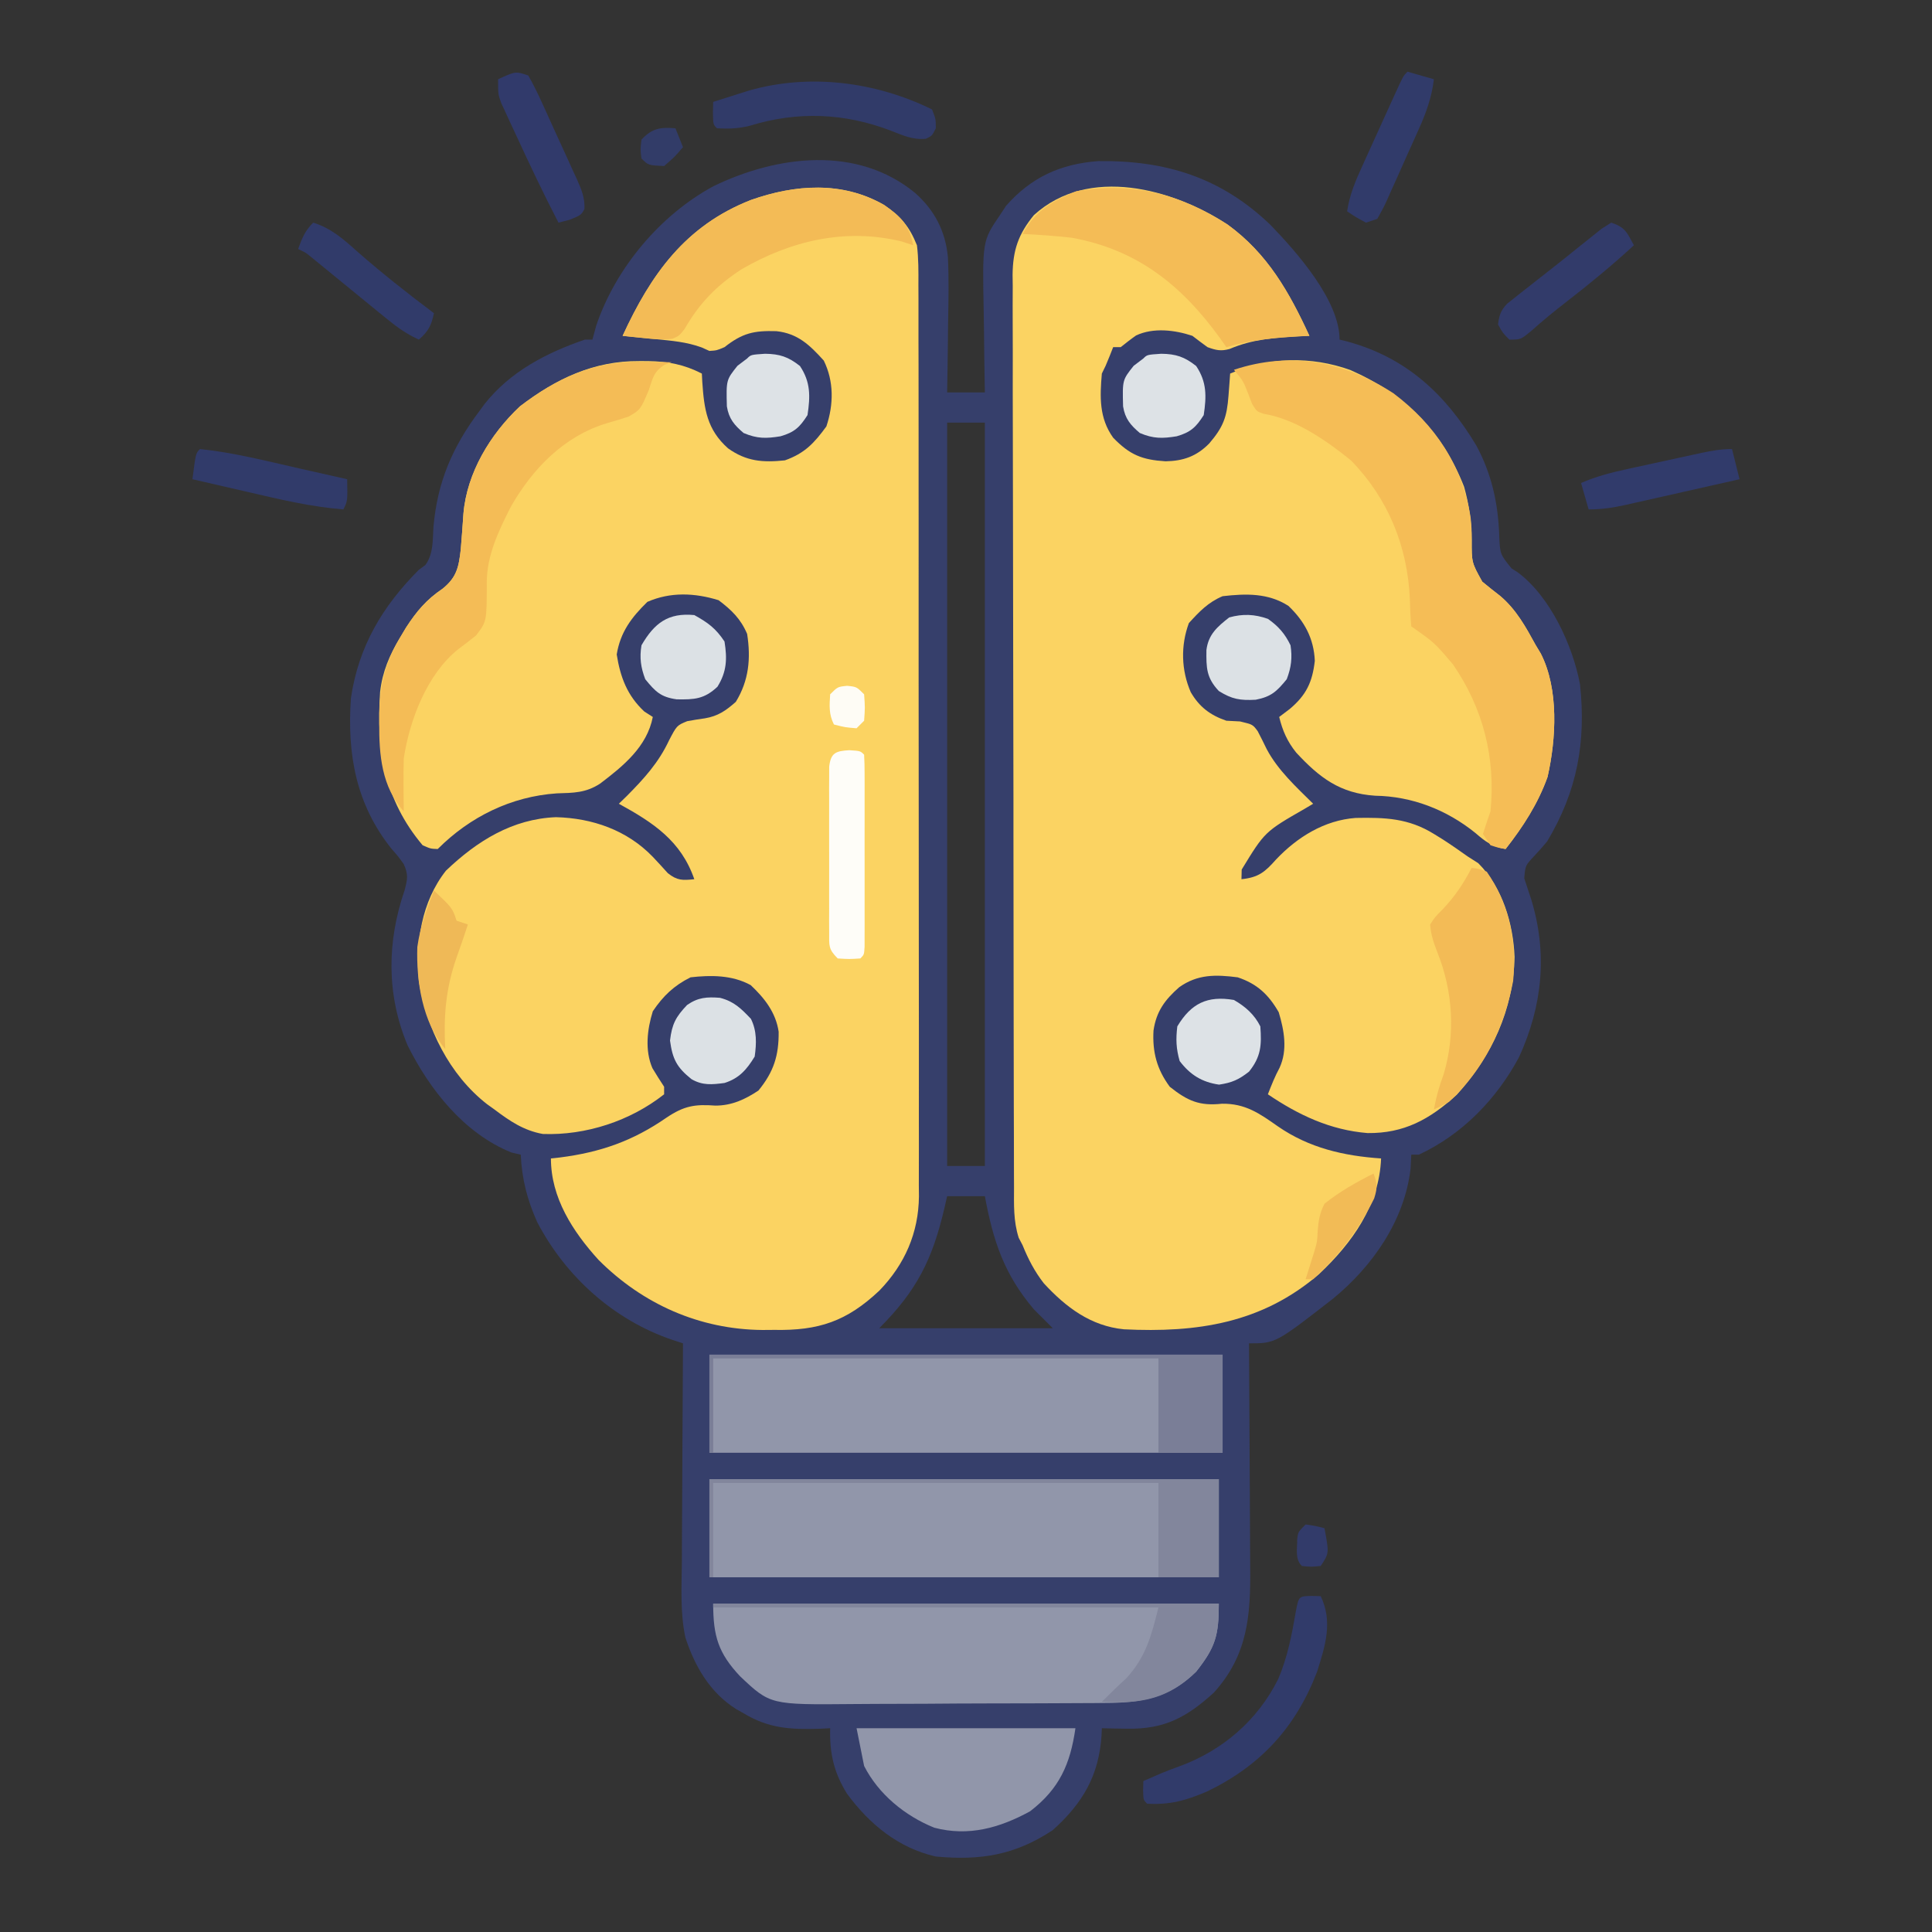 <?xml version="1.0" encoding="UTF-8"?>
<svg version="1.1" xmlns="http://www.w3.org/2000/svg" width="512" height="512">
<rect width="100%" height="100%" fill="#333333" stroke="none"/>
<path d="M0 0 C5.144 4.544 8.045 10.097 8.698 16.957 C8.99 22.805 8.865 28.649 8.75 34.5 C8.73 36.285 8.712 38.07 8.695 39.855 C8.652 44.196 8.583 48.535 8.5 52.875 C11.8 52.875 15.1 52.875 18.5 52.875 C18.479 51.771 18.458 50.667 18.437 49.53 C18.364 45.398 18.318 41.266 18.28 37.134 C18.26 35.352 18.233 33.571 18.198 31.789 C17.835 12.716 17.835 12.716 22.5 5.875 C23.041 5.054 23.583 4.233 24.141 3.387 C30.734 -4.087 38.448 -7.668 48.48 -8.426 C66.305 -8.676 81.081 -4.145 94.23 8.516 C100.96 15.512 112.5 28.396 112.5 38.875 C113.106 39.022 113.712 39.169 114.336 39.32 C130.019 43.519 140.511 53.227 148.719 66.906 C152.793 74.438 154.524 82.238 154.812 90.75 C155.012 95.705 155.012 95.705 158.062 99.5 C158.599 99.84 159.135 100.181 159.688 100.531 C168.282 106.903 174.284 119.878 176.219 130.238 C177.854 145.57 175.492 158.53 167.5 171.875 C166.392 173.199 165.25 174.496 164.062 175.75 C161.739 178.224 161.739 178.224 161.438 181.625 C162.038 183.463 162.643 185.3 163.258 187.133 C167.68 201.514 166.289 215.373 160.062 229.027 C154.12 240.127 145.012 249.536 133.5 254.875 C132.84 254.875 132.18 254.875 131.5 254.875 C131.438 256.113 131.376 257.35 131.312 258.625 C129.68 272.374 121.281 284.392 110.765 293.037 C95.544 304.875 95.544 304.875 88.5 304.875 C88.51 306.232 88.51 306.232 88.52 307.617 C88.581 316.179 88.626 324.74 88.655 333.302 C88.671 337.703 88.692 342.104 88.726 346.504 C88.759 350.758 88.777 355.011 88.785 359.265 C88.79 360.881 88.801 362.497 88.817 364.113 C88.942 377.016 88.211 387.438 79.188 397.438 C71.991 403.965 66.147 407.189 56.125 407 C54.88 406.982 53.635 406.964 52.352 406.945 C50.94 406.911 50.94 406.911 49.5 406.875 C49.461 407.819 49.461 407.819 49.422 408.781 C48.717 419.421 44.446 426.733 36.5 433.875 C26.441 440.525 17.353 441.967 5.5 440.875 C-4.439 438.604 -12.073 432.313 -18.023 424.242 C-21.548 418.592 -22.661 413.487 -22.5 406.875 C-23.406 406.921 -24.312 406.968 -25.246 407.016 C-33.027 407.246 -38.8 406.949 -45.5 402.875 C-46.124 402.524 -46.748 402.174 -47.391 401.812 C-54.32 397.474 -58.367 390.509 -60.86 382.852 C-62.284 376.23 -61.86 369.332 -61.793 362.59 C-61.787 360.921 -61.783 359.253 -61.78 357.584 C-61.769 353.219 -61.739 348.855 -61.706 344.49 C-61.675 340.025 -61.662 335.56 -61.646 331.096 C-61.614 322.355 -61.563 313.615 -61.5 304.875 C-62.904 304.417 -62.904 304.417 -64.337 303.949 C-79.853 298.678 -92.578 287.182 -100.133 272.758 C-102.8 266.768 -104.173 261.416 -104.5 254.875 C-105.304 254.689 -106.109 254.504 -106.938 254.312 C-119.485 249.249 -128.65 237.652 -134.5 225.875 C-140.12 212.39 -139.954 198.452 -135.277 184.801 C-134.485 181.818 -134.27 180.65 -135.5 177.875 C-136.959 175.842 -136.959 175.842 -138.75 173.812 C-148.183 161.997 -150.537 148.686 -149.5 133.875 C-147.471 120.166 -141.173 109.585 -131.5 99.875 C-130.934 99.463 -130.368 99.05 -129.785 98.625 C-127.597 95.646 -127.858 92.017 -127.625 88.438 C-126.575 76.64 -122.625 67.344 -115.5 57.875 C-114.825 56.953 -114.825 56.953 -114.137 56.012 C-107.329 47.363 -97.757 42.397 -87.5 38.875 C-86.84 38.875 -86.18 38.875 -85.5 38.875 C-85.17 37.658 -84.84 36.441 -84.5 35.188 C-79.369 19.939 -67.52 5.81 -53.359 -1.816 C-36.527 -9.939 -15.381 -12.65 0 0 Z M8.5 60.875 C8.5 125.885 8.5 190.895 8.5 257.875 C11.8 257.875 15.1 257.875 18.5 257.875 C18.5 192.865 18.5 127.855 18.5 60.875 C15.2 60.875 11.9 60.875 8.5 60.875 Z M8.5 265.875 C8.258 266.937 8.015 267.999 7.766 269.094 C4.593 282.641 0.486 290.889 -9.5 300.875 C5.68 300.875 20.86 300.875 36.5 300.875 C34.85 299.225 33.2 297.575 31.5 295.875 C23.609 286.573 20.717 277.834 18.5 265.875 C15.2 265.875 11.9 265.875 8.5 265.875 Z " fill="#363F6B" transform="translate(242.5,51.125)"/>
<path d="M0 0 C4.421 3.062 6.677 5.592 8.711 10.676 C9.146 14.187 9.12 17.672 9.099 21.207 C9.107 22.798 9.107 22.798 9.115 24.421 C9.129 27.975 9.122 31.528 9.115 35.081 C9.121 37.629 9.128 40.177 9.136 42.725 C9.152 48.927 9.154 55.13 9.149 61.332 C9.145 66.376 9.146 71.419 9.151 76.462 C9.152 77.18 9.153 77.898 9.154 78.638 C9.155 80.097 9.157 81.556 9.158 83.015 C9.172 96.696 9.166 110.376 9.155 124.057 C9.145 136.563 9.158 149.069 9.182 161.576 C9.206 174.425 9.216 187.275 9.209 200.124 C9.206 207.335 9.208 214.546 9.226 221.757 C9.242 228.539 9.237 235.321 9.218 242.103 C9.215 244.591 9.218 247.078 9.228 249.566 C9.241 252.965 9.23 256.364 9.212 259.763 C9.227 261.235 9.227 261.235 9.241 262.737 C9.138 272.377 5.519 280.703 -1.227 287.68 C-9.894 295.851 -17.321 298.345 -29.164 298.113 C-30.682 298.124 -30.682 298.124 -32.23 298.135 C-48.89 297.996 -63.952 291.294 -75.656 279.574 C-82.495 272.045 -88.289 263.11 -88.289 252.676 C-87.49 252.589 -86.691 252.503 -85.867 252.414 C-75.156 251.044 -66.549 248.028 -57.664 241.863 C-53.022 238.755 -50.189 238.262 -44.711 238.672 C-40.394 238.679 -36.84 237.046 -33.289 234.676 C-29.227 229.699 -27.876 225.397 -27.938 219.094 C-28.676 214.016 -31.688 210.179 -35.352 206.738 C-40.233 204.062 -45.865 204.058 -51.289 204.676 C-55.7 206.881 -58.537 209.598 -61.289 213.676 C-62.786 218.495 -63.433 224.028 -61.395 228.746 C-60.405 230.417 -59.351 232.05 -58.289 233.676 C-58.289 234.336 -58.289 234.996 -58.289 235.676 C-67.239 242.747 -79.069 246.611 -90.438 246.191 C-95.513 245.274 -99.23 242.745 -103.289 239.676 C-103.926 239.219 -104.563 238.763 -105.219 238.293 C-115.214 230.519 -121.345 218.047 -123.289 205.676 C-124.188 195.517 -122.606 184.63 -116.094 176.398 C-107.842 168.522 -98.485 162.698 -86.977 162.238 C-77.336 162.473 -68.126 165.665 -61.328 172.707 C-59.97 174.141 -58.631 175.593 -57.316 177.066 C-54.807 179.059 -53.415 179.001 -50.289 178.676 C-53.817 168.507 -61.114 163.716 -70.289 158.676 C-69.588 157.995 -68.887 157.315 -68.164 156.613 C-63.606 152.017 -59.736 147.772 -56.977 141.863 C-54.922 137.939 -54.922 137.939 -52.188 136.801 C-50.633 136.51 -49.071 136.257 -47.504 136.043 C-43.999 135.462 -41.924 133.997 -39.289 131.676 C-35.833 126.03 -35.272 120.201 -36.289 113.676 C-37.986 109.673 -40.42 107.333 -43.852 104.738 C-50.185 102.781 -56.601 102.503 -62.727 105.176 C-66.963 109.308 -69.883 113.194 -70.852 119.113 C-69.897 125.157 -68.058 130.028 -63.539 134.238 C-62.797 134.713 -62.054 135.187 -61.289 135.676 C-62.83 143.575 -69.104 148.677 -75.238 153.328 C-79.031 155.82 -82.304 155.788 -86.727 155.926 C-98.802 156.747 -109.705 162.092 -118.289 170.676 C-120.195 170.605 -120.195 170.605 -122.289 169.676 C-132.467 157.578 -134.572 144.372 -133.56 129.084 C-132.952 123.677 -131.069 119.295 -128.289 114.676 C-127.758 113.786 -127.227 112.897 -126.68 111.98 C-123.844 107.622 -121.282 104.585 -116.977 101.676 C-113.206 98.638 -112.706 95.872 -112.18 91.274 C-111.912 88.103 -111.684 84.93 -111.468 81.755 C-110.538 70.937 -104.332 60.72 -96.504 53.371 C-86.98 46.081 -76.978 41.276 -64.852 41.363 C-64.105 41.365 -63.359 41.366 -62.59 41.367 C-57.249 41.461 -53.097 42.221 -48.289 44.676 C-48.233 45.762 -48.233 45.762 -48.176 46.871 C-47.685 54.085 -46.964 59.485 -41.352 64.488 C-36.521 67.939 -32.193 68.292 -26.289 67.676 C-21.023 65.817 -18.495 63.073 -15.289 58.676 C-13.351 52.862 -13.269 46.755 -15.977 41.238 C-19.685 37.129 -22.874 34.034 -28.559 33.438 C-34.475 33.265 -37.496 33.91 -42.289 37.676 C-44.352 38.551 -44.352 38.551 -46.289 38.676 C-46.962 38.372 -47.635 38.067 -48.328 37.754 C-52.368 36.283 -56.34 35.961 -60.602 35.551 C-61.438 35.464 -62.273 35.378 -63.135 35.289 C-65.186 35.078 -67.237 34.876 -69.289 34.676 C-61.788 18.407 -52.689 5.491 -35.289 -1.324 C-23.633 -5.438 -11.076 -6.408 0 0 Z " fill="#FBD362" transform="translate(234.289,54.324)"/>
<path d="M0 0 C10.571 7.693 16.307 17.871 21.656 29.473 C20.297 29.529 20.297 29.529 18.91 29.586 C12.374 29.939 6.583 30.379 0.523 32.949 C-1.806 33.602 -3.087 33.285 -5.344 32.473 C-6.692 31.492 -8.026 30.493 -9.344 29.473 C-14.014 27.916 -19.676 27.228 -24.262 29.367 C-25.663 30.346 -27.009 31.405 -28.344 32.473 C-29.004 32.473 -29.664 32.473 -30.344 32.473 C-30.808 33.648 -30.808 33.648 -31.281 34.848 C-32.344 37.473 -32.344 37.473 -33.344 39.473 C-33.872 45.684 -34.088 51.231 -30.344 56.473 C-25.897 61.044 -22.701 62.321 -16.469 62.723 C-11.775 62.636 -8.272 61.427 -4.898 58.008 C-1.142 53.618 -0.204 51.023 0.219 45.348 C0.303 44.252 0.386 43.156 0.473 42.027 C0.564 40.763 0.564 40.763 0.656 39.473 C10.892 35.086 22.054 34.783 32.531 38.535 C46.863 44.86 56.943 54.804 62.656 69.473 C63.959 74.146 64.647 78.693 64.672 83.547 C64.655 89.548 64.655 89.548 67.473 94.621 C69.037 95.918 70.627 97.184 72.238 98.422 C76.494 102.032 78.999 106.627 81.656 111.473 C82.092 112.195 82.528 112.916 82.977 113.66 C87.802 123.109 87.061 136.269 84.773 146.371 C82.22 153.491 78.304 159.539 73.656 165.473 C70.138 164.876 68.323 163.546 65.656 161.223 C58.017 155.056 48.848 151.498 39.094 151.348 C29.793 150.733 24.342 146.586 18.156 139.91 C15.808 136.978 14.553 134.15 13.656 130.473 C14.584 129.771 15.512 129.07 16.469 128.348 C20.809 124.684 22.452 121.285 23.094 115.598 C22.844 109.663 20.343 105.077 16.094 101.035 C10.726 97.595 4.835 97.761 -1.344 98.473 C-5.172 100.083 -7.522 102.572 -10.281 105.598 C-12.482 111.553 -12.318 118.072 -9.781 123.91 C-7.497 127.835 -4.626 130.001 -0.344 131.473 C0.853 131.535 2.049 131.596 3.281 131.66 C6.656 132.473 6.656 132.473 7.961 134.246 C8.78 135.814 9.571 137.396 10.34 138.988 C13.322 144.617 18.169 149.025 22.656 153.473 C21.943 153.897 21.231 154.321 20.496 154.758 C9.842 160.878 9.842 160.878 3.719 170.91 C3.698 171.756 3.678 172.601 3.656 173.473 C8.176 172.999 9.877 171.585 12.844 168.223 C18.459 162.316 25.619 157.841 33.914 157.234 C41.678 157.085 47.899 157.285 54.656 161.473 C55.437 161.955 56.219 162.437 57.023 162.934 C59.279 164.391 61.468 165.917 63.656 167.473 C64.564 168.05 65.471 168.628 66.406 169.223 C72.808 175.624 75.669 185.188 76.031 194.035 C75.751 208.027 70.027 220.322 60.727 230.582 C53.546 237.139 46.711 240.854 37.082 240.75 C27.191 239.949 18.777 235.972 10.656 230.473 C11.597 228.055 12.526 225.713 13.762 223.43 C15.923 218.702 14.974 213.533 13.531 208.723 C10.853 204.081 7.854 201.205 2.656 199.473 C-3.147 198.732 -7.947 198.618 -12.844 202.098 C-16.622 205.419 -18.903 208.474 -19.652 213.57 C-19.975 219.277 -18.76 223.855 -15.344 228.473 C-10.611 232.239 -7.457 233.612 -1.531 232.973 C4.681 232.874 8.439 235.55 13.311 238.973 C21.581 244.685 30.715 246.799 40.656 247.473 C40.18 259.844 32.988 269.865 24.224 278.123 C9.056 291.184 -8.179 293.699 -27.486 292.754 C-36.275 291.889 -42.854 286.927 -48.727 280.555 C-51.167 277.412 -52.861 274.151 -54.344 270.473 C-54.855 269.497 -54.855 269.497 -55.376 268.501 C-56.805 264.029 -56.629 259.723 -56.618 255.055 C-56.623 253.994 -56.628 252.934 -56.634 251.841 C-56.649 248.283 -56.649 244.724 -56.65 241.165 C-56.658 238.615 -56.666 236.066 -56.675 233.517 C-56.697 226.587 -56.706 219.657 -56.711 212.728 C-56.714 208.399 -56.721 204.071 -56.728 199.742 C-56.748 187.754 -56.764 175.766 -56.767 163.777 C-56.767 163.01 -56.767 162.243 -56.768 161.453 C-56.768 159.899 -56.768 158.344 -56.769 156.789 C-56.769 156.018 -56.769 155.246 -56.769 154.451 C-56.769 153.678 -56.77 152.906 -56.77 152.11 C-56.773 139.59 -56.8 127.07 -56.838 114.55 C-56.876 101.69 -56.895 88.83 -56.896 75.971 C-56.896 68.753 -56.905 61.535 -56.934 54.317 C-56.961 47.528 -56.962 40.739 -56.946 33.95 C-56.944 31.459 -56.951 28.968 -56.967 26.477 C-56.987 23.074 -56.977 19.674 -56.958 16.272 C-56.972 15.287 -56.985 14.302 -56.998 13.287 C-56.919 6.78 -55.49 2.534 -51.344 -2.527 C-36.822 -15.683 -14.637 -9.538 0 0 Z " fill="#FBD362" transform="translate(325.344,59.527)"/>
<path d="M0 0 C44.88 0 89.76 0 136 0 C136 8.58 136 17.16 136 26 C91.12 26 46.24 26 0 26 C0 17.42 0 8.84 0 0 Z " fill="#9196AA" transform="translate(188,359)"/>
<path d="M0 0 C44.55 0 89.1 0 135 0 C135 8.58 135 17.16 135 26 C90.45 26 45.9 26 0 26 C0 17.42 0 8.84 0 0 Z " fill="#9196AA" transform="translate(188,392)"/>
<path d="M0 0 C44.22 0 88.44 0 134 0 C134 8.532 133.048 11.591 128 18 C120.866 25.004 113.378 26.299 103.735 26.306 C102.382 26.319 102.382 26.319 101.002 26.332 C98.037 26.356 95.071 26.364 92.105 26.371 C90.032 26.38 87.958 26.389 85.885 26.398 C81.543 26.415 77.202 26.423 72.86 26.426 C67.315 26.431 61.771 26.469 56.227 26.514 C51.945 26.544 47.663 26.551 43.381 26.552 C41.338 26.556 39.295 26.569 37.252 26.59 C15.133 26.799 15.133 26.799 7.125 19.227 C1.37 13.095 0 8.614 0 0 Z " fill="#9196AA" transform="translate(189,425)"/>
<path d="M0 0 C11.033 8.315 18.278 19.199 20.422 32.957 C20.688 35.75 20.688 35.75 20.703 38.824 C20.686 44.826 20.686 44.826 23.504 49.898 C25.068 51.195 26.658 52.462 28.27 53.699 C32.526 57.309 35.031 61.904 37.688 66.75 C38.123 67.472 38.559 68.194 39.008 68.938 C43.834 78.386 43.092 91.546 40.805 101.648 C38.251 108.768 34.335 114.816 29.688 120.75 C27.812 120.438 27.812 120.438 25.688 119.75 C25.027 118.76 24.367 117.77 23.688 116.75 C24.312 114.736 24.986 112.738 25.688 110.75 C27.08 96.615 23.773 83.462 15.688 71.75 C10.793 66.016 10.793 66.016 4.688 61.75 C4.476 59.293 4.368 56.899 4.312 54.438 C3.697 40.507 -1.464 27.822 -11.312 17.75 C-17.852 12.447 -26.022 6.772 -34.5 5.395 C-36.312 4.75 -36.312 4.75 -37.508 2.754 C-37.815 1.948 -38.121 1.143 -38.438 0.312 C-39.839 -3.299 -39.839 -3.299 -42.312 -6.25 C-27.385 -11.226 -13.015 -8.498 0 0 Z " fill="#F5BD56" transform="translate(369.312,104.25)"/>
<path d="M0 0 C0.779 0.009 1.558 0.018 2.361 0.027 C4.262 0.051 6.162 0.087 8.062 0.125 C7.136 0.454 7.136 0.454 6.191 0.789 C3.31 2.597 3.057 4.309 2 7.5 C-0.204 12.699 -0.204 12.699 -3.352 14.527 C-5.232 15.144 -7.126 15.719 -9.031 16.254 C-20.469 19.682 -28.877 28.389 -34.621 38.531 C-37.821 44.836 -40.938 51.359 -40.938 58.516 C-40.938 68.82 -40.938 68.82 -43.758 72.5 C-45.314 73.766 -46.903 74.994 -48.52 76.184 C-56.771 82.809 -61.373 94.87 -62.938 105.125 C-63.005 107.562 -63.023 110 -63 112.438 C-62.991 113.692 -62.982 114.946 -62.973 116.238 C-62.961 117.191 -62.949 118.144 -62.938 119.125 C-68.792 112.713 -69.498 104.104 -69.438 95.812 C-69.432 94.89 -69.426 93.968 -69.42 93.018 C-69.225 85.528 -67.837 79.605 -63.938 73.125 C-63.406 72.236 -62.875 71.346 -62.328 70.43 C-59.492 66.071 -56.93 63.034 -52.625 60.125 C-48.854 57.087 -48.354 54.322 -47.829 49.723 C-47.561 46.552 -47.333 43.379 -47.116 40.204 C-46.186 29.386 -39.981 19.17 -32.152 11.82 C-22.379 4.34 -12.42 -0.277 0 0 Z " fill="#F4BC56" transform="translate(169.938,95.875)"/>
<path d="M0 0 C10.571 7.693 16.307 17.871 21.656 29.473 C20.738 29.522 19.821 29.571 18.875 29.621 C12.228 30.026 6.042 30.557 -0.344 32.473 C-0.889 31.699 -1.434 30.926 -1.996 30.129 C-12.125 16.139 -23.856 6.639 -41.344 3.473 C-45.673 2.991 -49.993 2.673 -54.344 2.473 C-50.974 -3.736 -46.566 -6.201 -40.156 -8.84 C-25.479 -11.487 -12.361 -8.055 0 0 Z " fill="#F4BC56" transform="translate(325.344,59.527)"/>
<path d="M0 0 C19.14 0 38.28 0 58 0 C56.641 9.514 53.749 16.048 46 22 C37.972 26.408 29.654 28.767 20.559 26.352 C12.804 23.196 5.826 17.505 2 10 C1.34 6.7 0.68 3.4 0 0 Z " fill="#9196AA" transform="translate(227,458)"/>
<path d="M0 0 C4.349 2.975 6.651 5.294 7.676 10.676 C6.686 10.346 5.696 10.016 4.676 9.676 C-10.246 6.031 -24.739 9.443 -37.824 17.051 C-44.454 21.36 -48.949 25.996 -52.902 32.855 C-54.324 34.676 -54.324 34.676 -56.137 35.461 C-58.856 35.728 -61.358 35.529 -64.074 35.238 C-65.551 35.086 -65.551 35.086 -67.059 34.93 C-67.806 34.846 -68.554 34.762 -69.324 34.676 C-61.823 18.407 -52.724 5.491 -35.324 -1.324 C-23.614 -5.457 -11.146 -6.35 0 0 Z " fill="#F3BB56" transform="translate(234.324,54.324)"/>
<path d="M0 0 C1.836 0.211 1.836 0.211 4 1 C10.038 9.706 11.98 19.599 11 30 C8.59 42.39 3.319 53.32 -6 62 C-8.211 63.219 -8.211 63.219 -10 64 C-9.416 60.755 -8.585 57.833 -7.438 54.75 C-4.242 44.15 -4.955 32.733 -9.027 22.516 C-10.029 19.926 -10.802 17.777 -11 15 C-9.707 13.008 -9.707 13.008 -7.812 11.125 C-4.481 7.62 -2.229 4.28 0 0 Z " fill="#F3BB56" transform="translate(390,230)"/>
<path d="M0 0 C1.207 0.031 1.207 0.031 2.438 0.062 C5.698 6.841 3.66 13.213 1.465 20.125 C-4.213 34.907 -13.515 44.966 -27.633 51.801 C-33.146 54.175 -37.509 55.419 -43.562 55.062 C-44.562 54.062 -44.562 54.062 -44.625 51.5 C-44.604 50.696 -44.584 49.891 -44.562 49.062 C-43.614 48.65 -42.665 48.237 -41.688 47.812 C-41.048 47.534 -40.409 47.256 -39.75 46.969 C-38.245 46.345 -36.722 45.764 -35.188 45.219 C-23.664 41.041 -14.304 33.033 -8.812 22 C-6.323 16.178 -5.215 10.262 -4.141 4.055 C-3.373 0.082 -3.373 0.082 0 0 Z " fill="#313B6A" transform="translate(347.562,422.938)"/>
<path d="M0 0 C44.88 0 89.76 0 136 0 C136 8.58 136 17.16 136 26 C130.39 26 124.78 26 119 26 C119 17.75 119 9.5 119 1 C80.06 1 41.12 1 1 1 C1 9.25 1 17.5 1 26 C0.67 26 0.34 26 0 26 C0 17.42 0 8.84 0 0 Z " fill="#7A7E97" transform="translate(188,359)"/>
<path d="M0 0 C44.55 0 89.1 0 135 0 C135 8.58 135 17.16 135 26 C129.72 26 124.44 26 119 26 C119 17.75 119 9.5 119 1 C80.06 1 41.12 1 1 1 C1 9.25 1 17.5 1 26 C0.67 26 0.34 26 0 26 C0 17.42 0 8.84 0 0 Z " fill="#82869C" transform="translate(188,392)"/>
<path d="M0 0 C44.22 0 88.44 0 134 0 C134 8.532 133.048 11.591 128 18 C122.01 23.881 115.938 26.078 107.562 26.125 C106.041 26.093 104.52 26.055 103 26 C105.133 23.867 107.257 21.769 109.5 19.75 C114.694 14.037 116.114 8.545 118 1 C79.06 1 40.12 1 0 1 C0 0.67 0 0.34 0 0 Z " fill="#82869C" transform="translate(189,425)"/>
<path d="M0 0 C2.938 0.188 2.938 0.188 3.938 1.188 C4.036 2.839 4.065 4.496 4.067 6.15 C4.07 7.208 4.073 8.266 4.076 9.356 C4.074 10.507 4.072 11.658 4.07 12.844 C4.071 14.016 4.072 15.189 4.073 16.397 C4.074 18.882 4.072 21.367 4.068 23.852 C4.063 27.671 4.068 31.49 4.074 35.309 C4.074 37.716 4.072 40.124 4.07 42.531 C4.072 43.682 4.074 44.833 4.076 46.019 C4.073 47.077 4.07 48.135 4.067 49.225 C4.066 50.629 4.066 50.629 4.064 52.062 C3.938 54.188 3.938 54.188 2.938 55.188 C0 55.375 0 55.375 -3.062 55.188 C-5.589 52.661 -5.315 51.807 -5.321 48.311 C-5.328 47.296 -5.334 46.282 -5.34 45.236 C-5.336 44.137 -5.332 43.039 -5.328 41.906 C-5.33 40.782 -5.332 39.657 -5.334 38.499 C-5.335 36.118 -5.332 33.738 -5.323 31.357 C-5.313 27.703 -5.323 24.049 -5.336 20.395 C-5.335 18.086 -5.332 15.777 -5.328 13.469 C-5.332 12.37 -5.336 11.271 -5.34 10.139 C-5.334 9.124 -5.328 8.11 -5.321 7.064 C-5.32 6.169 -5.318 5.273 -5.316 4.351 C-4.884 0.664 -3.557 0.218 0 0 Z " fill="#FEFDF8" transform="translate(225.062,198.812)"/>
<path d="M0 0 C1 2.562 1 2.562 1 5 C0 7 0 7 -1.629 7.773 C-5.137 8.109 -7.671 6.887 -10.938 5.625 C-23.256 0.909 -35.719 0.435 -48.352 4.344 C-51.334 5.083 -53.939 5.175 -57 5 C-58 4 -58 4 -58.062 0.938 C-58.042 -0.032 -58.021 -1.001 -58 -2 C-55.96 -2.651 -53.918 -3.295 -51.875 -3.938 C-50.17 -4.477 -50.17 -4.477 -48.43 -5.027 C-32.373 -9.581 -14.9 -7.328 0 0 Z " fill="#313B69" transform="translate(247,29)"/>
<path d="M0 0 C3.712 0.968 5.557 2.808 8.188 5.57 C9.791 8.776 9.675 12.092 9.188 15.57 C7.094 19.01 5.068 21.351 1.188 22.57 C-2.117 22.999 -4.606 23.27 -7.562 21.555 C-11.466 18.44 -12.591 16.216 -13.25 11.32 C-12.742 6.966 -11.706 5.027 -8.723 1.902 C-5.819 -0.123 -3.475 -0.27 0 0 Z " fill="#DCE1E5" transform="translate(190.812,264.43)"/>
<path d="M0 0 C3.658 2.04 5.669 3.504 8 7 C8.74 11.593 8.61 15.025 6.125 19 C2.634 22.286 -0.017 22.415 -4.672 22.332 C-8.886 21.731 -10.292 20.318 -13 17 C-14.19 13.88 -14.547 11.302 -14 8 C-10.564 2.094 -6.926 -0.666 0 0 Z " fill="#DCE1E5" transform="translate(184,163)"/>
<path d="M0 0 C2.779 1.939 4.529 3.945 6 7 C6.514 10.309 6.191 12.875 5 16 C2.325 19.276 0.879 20.63 -3.223 21.438 C-7.314 21.656 -9.473 21.329 -13 19.125 C-16.325 15.592 -16.338 12.951 -16.285 8.258 C-15.762 4.116 -13.39 2.092 -10.25 -0.375 C-6.634 -1.38 -3.494 -1.236 0 0 Z " fill="#DCE1E5" transform="translate(336,164)"/>
<path d="M0 0 C3.025 1.736 5.418 3.836 7 7 C7.376 11.981 7.177 15.057 4 19 C1.286 21.127 -0.524 21.929 -3.938 22.438 C-8.457 21.792 -11.607 19.836 -14.375 16.188 C-15.317 12.89 -15.413 10.419 -15 7 C-11.342 0.908 -7.042 -1.202 0 0 Z " fill="#DDE2E6" transform="translate(327,265)"/>
<path d="M0 0 C3.861 0.048 6.166 0.801 9.25 3.25 C12.086 7.505 11.998 11.258 11.25 16.25 C9.211 19.473 7.77 20.813 4.09 21.871 C0.281 22.488 -2.099 22.527 -5.688 21 C-8.17 18.894 -9.596 17.209 -10.121 13.945 C-10.302 6.944 -10.302 6.944 -7.312 3.188 C-6.467 2.548 -5.621 1.909 -4.75 1.25 C-3.75 0.25 -3.75 0.25 0 0 Z " fill="#DDE2E6" transform="translate(307.75,93.75)"/>
<path d="M0 0 C3.861 0.048 6.166 0.801 9.25 3.25 C12.086 7.505 11.998 11.258 11.25 16.25 C9.211 19.473 7.77 20.813 4.09 21.871 C0.281 22.488 -2.099 22.527 -5.688 21 C-8.17 18.894 -9.596 17.209 -10.121 13.945 C-10.302 6.944 -10.302 6.944 -7.312 3.188 C-6.467 2.548 -5.621 1.909 -4.75 1.25 C-3.75 0.25 -3.75 0.25 0 0 Z " fill="#DDE2E6" transform="translate(202.75,93.75)"/>
<path d="M0 0 C3.736 1.245 4.188 2.634 6 6 C0.237 11.32 -5.765 16.247 -11.961 21.047 C-15.127 23.506 -18.203 26.007 -21.188 28.688 C-24 31 -24 31 -27 31 C-28.75 29.25 -28.75 29.25 -30 27 C-29.72 24.566 -29.296 23.32 -27.624 21.511 C-27.042 21.051 -26.459 20.591 -25.859 20.117 C-25.207 19.594 -24.554 19.071 -23.882 18.532 C-23.178 17.985 -22.475 17.438 -21.75 16.875 C-21.034 16.309 -20.319 15.743 -19.581 15.16 C-18.11 13.999 -16.635 12.842 -15.157 11.689 C-13.139 10.109 -11.143 8.505 -9.152 6.891 C-7.998 5.968 -6.843 5.046 -5.688 4.125 C-4.66 3.303 -3.633 2.48 -2.574 1.633 C-1.725 1.094 -0.875 0.555 0 0 Z " fill="#323B6A" transform="translate(427,59)"/>
<path d="M0 0 C4.708 1.476 7.898 4.265 11.5 7.5 C18.111 13.312 24.963 18.716 32 24 C31.306 27.26 30.541 28.79 28 31 C24.881 29.574 22.403 27.854 19.75 25.688 C18.889 24.989 18.028 24.29 17.141 23.57 C16.093 22.714 15.047 21.857 14 21 C11.895 19.279 9.788 17.559 7.681 15.841 C6.238 14.665 4.797 13.486 3.358 12.305 C2.694 11.762 2.029 11.22 1.344 10.66 C0.748 10.172 0.151 9.683 -0.463 9.18 C-2.007 7.918 -2.007 7.918 -4 7 C-2.926 4.085 -2.222 2.222 0 0 Z " fill="#313B6A" transform="translate(83,59)"/>
<path d="M0 0 C2.31 0.66 4.62 1.32 7 2 C6.412 6.833 4.939 10.931 2.945 15.332 C2.643 16.009 2.341 16.686 2.03 17.384 C1.393 18.805 0.752 20.225 0.108 21.642 C-0.877 23.818 -1.843 26.001 -2.809 28.186 C-3.431 29.568 -4.055 30.95 -4.68 32.332 C-4.967 32.986 -5.255 33.64 -5.551 34.314 C-6.288 35.915 -7.136 37.464 -8 39 C-9.485 39.495 -9.485 39.495 -11 40 C-13.688 38.562 -13.688 38.562 -16 37 C-15.344 32.588 -13.72 28.787 -11.875 24.766 C-11.568 24.087 -11.261 23.408 -10.945 22.709 C-10.298 21.283 -9.649 19.857 -8.998 18.433 C-7.998 16.246 -7.006 14.055 -6.016 11.863 C-5.386 10.476 -4.756 9.09 -4.125 7.703 C-3.827 7.046 -3.529 6.389 -3.222 5.711 C-1.116 1.116 -1.116 1.116 0 0 Z " fill="#313B6A" transform="translate(373,19)"/>
<path d="M0 0 C1.34 2.38 2.495 4.692 3.609 7.176 C3.94 7.897 4.272 8.619 4.613 9.362 C5.31 10.891 6.003 12.422 6.69 13.955 C7.744 16.3 8.822 18.633 9.902 20.967 C10.577 22.452 11.25 23.939 11.922 25.426 C12.408 26.473 12.408 26.473 12.903 27.541 C14.098 30.242 15.029 32.411 14.884 35.395 C14 37 14 37 10.938 38.25 C9.968 38.498 8.999 38.745 8 39 C3.988 31.27 0.273 23.407 -3.375 15.5 C-3.828 14.532 -4.281 13.565 -4.748 12.568 C-5.169 11.648 -5.59 10.729 -6.023 9.781 C-6.404 8.957 -6.785 8.133 -7.177 7.283 C-8 5 -8 5 -8 1 C-3.375 -1.125 -3.375 -1.125 0 0 Z " fill="#313A6B" transform="translate(140,20)"/>
<path d="M0 0 C0.66 2.64 1.32 5.28 2 8 C-3.052 9.145 -8.106 10.284 -13.161 11.418 C-14.88 11.804 -16.599 12.192 -18.317 12.582 C-20.789 13.142 -23.261 13.697 -25.734 14.25 C-26.501 14.425 -27.268 14.6 -28.058 14.78 C-31.487 15.543 -34.467 16 -38 16 C-38.66 13.69 -39.32 11.38 -40 9 C-35.969 7.236 -31.903 6.194 -27.617 5.273 C-26.921 5.121 -26.225 4.968 -25.508 4.811 C-24.044 4.492 -22.58 4.174 -21.116 3.858 C-18.874 3.375 -16.634 2.883 -14.395 2.391 C-12.969 2.08 -11.543 1.77 -10.117 1.461 C-9.448 1.314 -8.78 1.167 -8.091 1.016 C-5.323 0.423 -2.841 0 0 0 Z " fill="#313B6B" transform="translate(459,119)"/>
<path d="M0 0 C8.844 0.916 17.593 3.161 26.25 5.125 C28.1 5.541 28.1 5.541 29.988 5.965 C32.993 6.64 35.997 7.319 39 8 C39.125 13.75 39.125 13.75 38 16 C29.46 15.323 21.259 13.369 12.938 11.438 C11.485 11.104 10.033 10.772 8.58 10.439 C5.052 9.632 1.526 8.817 -2 8 C-1.125 1.125 -1.125 1.125 0 0 Z " fill="#313B6A" transform="translate(53,119)"/>
<path d="M0 0 C4.875 4.625 4.875 4.625 6 8 C6.99 8.33 7.98 8.66 9 9 C8.011 11.993 7.009 14.975 5.93 17.938 C3.107 26.134 2.534 33.367 3 42 C-3.069 34.905 -4.7 24.072 -4.406 14.977 C-3.691 9.738 -1.945 4.896 0 0 Z " fill="#EFB957" transform="translate(115,236)"/>
<path d="M0 0 C1.025 2.649 1.048 3.848 0.172 6.594 C-3.928 14.974 -9.163 21.7 -16 28 C-16.66 28 -17.32 28 -18 28 C-17.807 27.394 -17.613 26.788 -17.414 26.164 C-17.154 25.326 -16.893 24.488 -16.625 23.625 C-16.336 22.712 -16.047 21.8 -15.75 20.859 C-14.925 18.07 -14.925 18.07 -14.812 15.391 C-14.597 12.503 -14.303 10.606 -13 8 C-8.929 4.752 -4.639 2.339 0 0 Z " fill="#F2BB56" transform="translate(364,311)"/>
<path d="M0 0 C2.5 0.25 2.5 0.25 4.5 2.25 C4.75 5.75 4.75 5.75 4.5 9.25 C3.84 9.91 3.18 10.57 2.5 11.25 C-0.562 11 -0.562 11 -3.5 10.25 C-4.881 7.487 -4.691 5.303 -4.5 2.25 C-2.5 0.25 -2.5 0.25 0 0 Z " fill="#FEFCF5" transform="translate(224.5,181.75)"/>
<path d="M0 0 C0.66 1.65 1.32 3.3 2 5 C-0.188 7.562 -0.188 7.562 -3 10 C-7.19 9.81 -7.19 9.81 -9 8 C-9.312 5.625 -9.312 5.625 -9 3 C-6.199 -0.008 -4.01 -0.334 0 0 Z " fill="#323C68" transform="translate(179,34)"/>
<path d="M0 0 C2.625 0.375 2.625 0.375 5 1 C6.25 7.625 6.25 7.625 4 11 C1.438 11.25 1.438 11.25 -1 11 C-2.895 9.105 -2.18 6.429 -2.23 3.91 C-2 2 -2 2 0 0 Z " fill="#323B6A" transform="translate(346,404)"/>
</svg>
